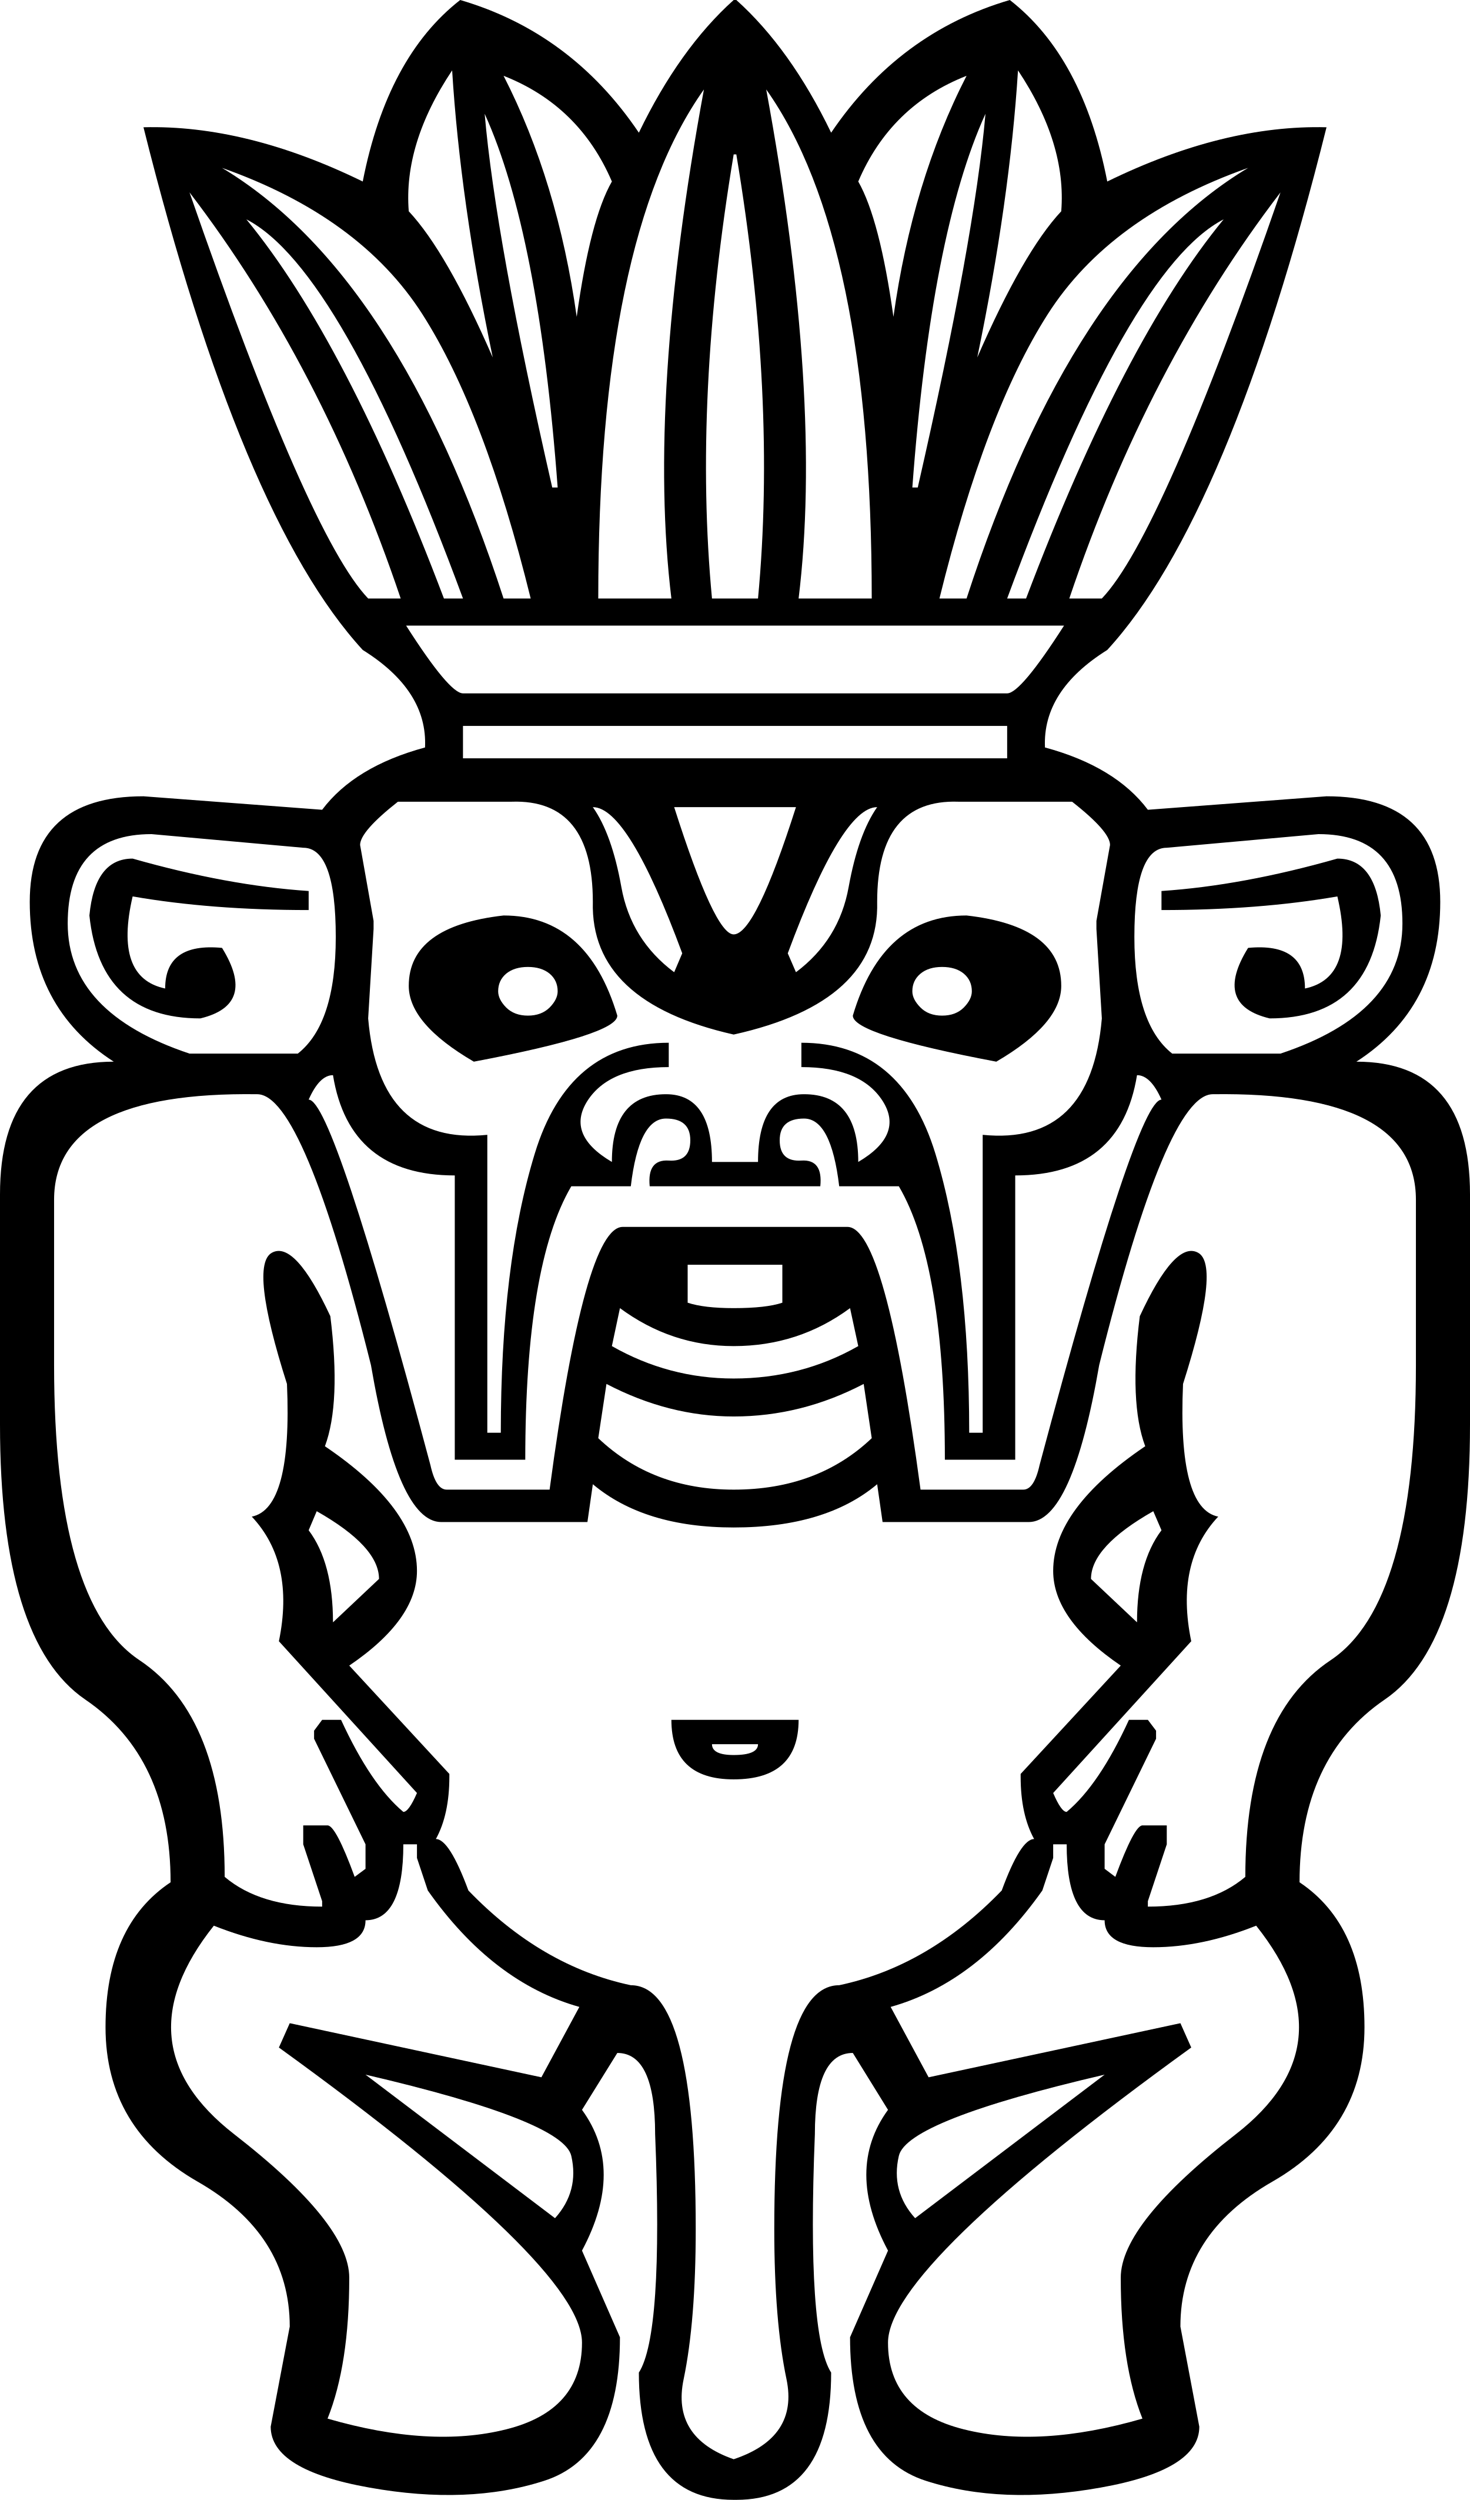 <?xml version='1.0' encoding ='UTF-8' standalone='yes'?>
<svg width='10.573' height='17.973' xmlns:inkscape='http://www.inkscape.org/namespaces/inkscape'>
<path style='fill:#000000; stroke:none' d=' M 3.252 0.506  Q 2.901 1.032 2.94 1.519  Q 3.213 1.811 3.544 2.57  Q 3.31 1.441 3.252 0.506  Z  M 3.622 0.545  Q 4.011 1.305 4.148 2.278  Q 4.245 1.577 4.401 1.305  Q 4.167 0.759 3.622 0.545  Z  M 4.303 4.303  L 4.829 4.303  Q 4.654 2.862 5.063 0.643  Q 4.303 1.714 4.303 4.303  Z  M 1.597 1.207  Q 2.862 1.967 3.622 4.303  L 3.817 4.303  Q 3.486 2.96 3.038 2.259  Q 2.59 1.558 1.597 1.207  Z  M 1.772 1.577  Q 2.492 2.453 3.193 4.303  L 3.33 4.303  Q 2.453 1.928 1.772 1.577  Z  M 1.363 1.383  Q 2.22 3.855 2.648 4.303  L 2.882 4.303  Q 2.317 2.629 1.363 1.383  Z  M 3.486 0.818  Q 3.563 1.714 3.972 3.505  L 4.011 3.505  Q 3.875 1.675 3.486 0.818  Z  M 4.264 5.803  Q 4.401 5.997 4.469 6.377  Q 4.537 6.757 4.849 6.99  L 4.907 6.854  Q 4.518 5.803 4.264 5.803  Z  M 2.181 6.095  L 1.09 5.997  Q 0.487 5.997 0.487 6.64  Q 0.487 7.283 1.363 7.575  L 2.142 7.575  Q 2.415 7.36 2.415 6.737  Q 2.415 6.095 2.181 6.095  Z  M 0.954 6.173  Q 1.636 6.367 2.22 6.406  L 2.22 6.543  Q 1.519 6.543 0.954 6.445  Q 0.818 7.029 1.188 7.107  Q 1.188 6.776 1.597 6.815  Q 1.85 7.224 1.441 7.322  Q 0.72 7.322 0.643 6.582  Q 0.682 6.173 0.954 6.173  Z  M 3.622 6.582  Q 4.225 6.582 4.44 7.302  Q 4.44 7.438 3.408 7.633  Q 2.94 7.36 2.94 7.088  Q 2.94 6.659 3.622 6.582  Z  M 2.278 10.865  L 2.22 11.002  Q 2.395 11.235 2.395 11.664  L 2.726 11.352  Q 2.726 11.119 2.278 10.865  Z  M 5.121 12.54  Q 5.121 12.618 5.277 12.618  L 5.277 12.54  L 5.121 12.54  Z  M 2.901 13.26  Q 2.901 13.806 2.629 13.806  Q 2.629 14 2.278 14  Q 1.928 14 1.538 13.845  Q 0.857 14.701 1.684 15.344  Q 2.512 15.987 2.512 16.376  Q 2.512 16.999 2.356 17.389  Q 3.096 17.603 3.641 17.466  Q 4.186 17.33 4.186 16.843  Q 4.186 16.298 2.006 14.721  L 2.084 14.546  L 3.894 14.935  L 4.167 14.429  Q 3.544 14.254 3.077 13.592  L 2.999 13.358  L 2.999 13.26  L 2.901 13.26  Z  M 2.629 14.916  L 3.992 15.948  Q 4.167 15.753 4.109 15.5  Q 4.05 15.247 2.629 14.916  Z  M 4.011 7.127  Q 4.011 7.049 3.953 7  Q 3.894 6.952 3.797 6.952  Q 3.7 6.952 3.641 7  Q 3.583 7.049 3.583 7.127  Q 3.583 7.185 3.641 7.244  Q 3.7 7.302 3.797 7.302  Q 3.894 7.302 3.953 7.244  Q 4.011 7.185 4.011 7.127  Z  M 5.296 0  Q 5.686 0.35 5.978 0.954  Q 6.465 0.234 7.263 0  Q 7.789 0.409 7.964 1.305  Q 8.801 0.896 9.541 0.915  Q 8.84 3.719 7.964 4.673  Q 7.497 4.965 7.516 5.374  Q 8.022 5.511 8.256 5.822  L 9.541 5.725  Q 10.359 5.725 10.359 6.484  Q 10.359 7.244 9.756 7.633  Q 10.573 7.633 10.573 8.587  L 10.573 10.242  Q 10.573 11.8 9.96 12.219  Q 9.347 12.637 9.347 13.533  Q 9.814 13.845 9.814 14.575  Q 9.814 15.305 9.152 15.685  Q 8.49 16.064 8.49 16.727  L 8.626 17.447  Q 8.626 17.759 7.915 17.885  Q 7.205 18.012 6.659 17.836  Q 6.114 17.661 6.114 16.804  L 6.387 16.181  Q 6.075 15.597 6.387 15.169  L 6.134 14.76  Q 5.861 14.76 5.861 15.344  Q 5.803 16.785 5.978 17.058  Q 5.978 17.973 5.296 17.973  L 5.277 17.973  Q 4.595 17.973 4.595 17.058  Q 4.771 16.785 4.712 15.344  Q 4.712 14.76 4.44 14.76  L 4.186 15.169  Q 4.498 15.597 4.186 16.181  L 4.459 16.804  Q 4.459 17.661 3.914 17.836  Q 3.369 18.012 2.658 17.885  Q 1.947 17.759 1.947 17.447  L 2.084 16.727  Q 2.084 16.064 1.421 15.685  Q 0.759 15.305 0.759 14.575  Q 0.759 13.845 1.227 13.533  Q 1.227 12.637 0.613 12.219  Q 0 11.8 0 10.242  L 0 8.587  Q 0 7.633 0.818 7.633  Q 0.214 7.244 0.214 6.484  Q 0.214 5.725 1.032 5.725  L 2.317 5.822  Q 2.551 5.511 3.057 5.374  Q 3.077 4.965 2.609 4.673  Q 1.733 3.719 1.032 0.915  Q 1.772 0.896 2.609 1.305  Q 2.785 0.409 3.31 0  Q 4.109 0.234 4.595 0.954  Q 4.887 0.35 5.277 0  L 5.296 0  Z  M 5.452 4.303  Q 5.588 2.862 5.296 1.11  L 5.277 1.11  Q 4.985 2.862 5.121 4.303  L 5.452 4.303  Z  M 7.244 4.985  Q 7.341 4.985 7.653 4.498  L 2.921 4.498  Q 3.232 4.985 3.33 4.985  L 7.244 4.985  Z  M 7.244 5.452  L 7.244 5.219  L 3.33 5.219  L 3.33 5.452  L 7.244 5.452  Z  M 5.277 6.718  Q 5.433 6.718 5.725 5.803  L 4.849 5.803  Q 5.141 6.718 5.277 6.718  Z  M 6.095 8.821  Q 6.367 8.821 6.621 10.71  L 7.36 10.71  Q 7.438 10.71 7.477 10.534  Q 8.178 7.906 8.354 7.906  Q 8.276 7.73 8.178 7.73  Q 8.061 8.451 7.302 8.451  L 7.302 10.495  L 6.796 10.495  Q 6.796 9.093 6.465 8.529  L 6.036 8.529  Q 5.978 8.042 5.783 8.042  Q 5.608 8.042 5.608 8.198  Q 5.608 8.354 5.764 8.344  Q 5.92 8.334 5.9 8.529  L 4.673 8.529  Q 4.654 8.334 4.81 8.344  Q 4.965 8.354 4.965 8.198  Q 4.965 8.042 4.79 8.042  Q 4.595 8.042 4.537 8.529  L 4.109 8.529  Q 3.778 9.093 3.778 10.495  L 3.271 10.495  L 3.271 8.451  Q 2.512 8.451 2.395 7.73  Q 2.298 7.73 2.22 7.906  Q 2.395 7.906 3.096 10.534  Q 3.135 10.71 3.213 10.71  L 3.953 10.71  Q 4.206 8.821 4.479 8.821  L 6.095 8.821  Z  M 5.452 8.354  Q 5.452 7.867 5.783 7.867  Q 6.173 7.867 6.173 8.354  Q 6.504 8.159 6.348 7.915  Q 6.192 7.672 5.764 7.672  L 5.764 7.497  Q 6.484 7.497 6.728 8.295  Q 6.971 9.093 6.971 10.301  L 7.068 10.301  L 7.068 8.159  Q 7.847 8.237 7.925 7.322  L 7.886 6.679  L 7.886 6.621  L 7.984 6.075  Q 7.984 5.978 7.711 5.764  L 6.893 5.764  Q 6.309 5.744 6.309 6.484  Q 6.328 7.205 5.277 7.438  Q 4.245 7.205 4.264 6.484  Q 4.264 5.744 3.68 5.764  L 2.862 5.764  Q 2.59 5.978 2.59 6.075  L 2.687 6.621  L 2.687 6.679  L 2.648 7.322  Q 2.726 8.237 3.505 8.159  L 3.505 10.301  L 3.602 10.301  Q 3.602 9.093 3.846 8.295  Q 4.089 7.497 4.81 7.497  L 4.81 7.672  Q 4.381 7.672 4.225 7.915  Q 4.07 8.159 4.401 8.354  Q 4.401 7.867 4.79 7.867  Q 5.121 7.867 5.121 8.354  L 5.452 8.354  Z  M 6.309 10.671  Q 5.939 10.982 5.277 10.982  Q 4.634 10.982 4.264 10.671  L 4.225 10.943  L 3.174 10.943  Q 2.862 10.943 2.668 9.814  Q 2.181 7.867 1.85 7.867  Q 0.389 7.847 0.389 8.626  L 0.389 9.814  Q 0.389 11.527 1.003 11.936  Q 1.616 12.345 1.616 13.494  Q 1.869 13.708 2.317 13.708  L 2.317 13.669  L 2.181 13.26  L 2.181 13.124  L 2.356 13.124  Q 2.415 13.124 2.551 13.494  L 2.629 13.436  L 2.629 13.26  L 2.259 12.501  L 2.259 12.443  L 2.317 12.365  L 2.453 12.365  Q 2.668 12.832 2.901 13.027  Q 2.94 13.027 2.999 12.891  L 2.006 11.8  Q 2.122 11.235 1.811 10.904  Q 2.103 10.846 2.064 9.95  Q 1.791 9.093 1.957 9.006  Q 2.122 8.918 2.376 9.463  Q 2.453 10.087 2.337 10.398  Q 2.999 10.846 2.999 11.294  Q 2.999 11.644 2.512 11.975  L 3.232 12.754  L 3.232 12.774  Q 3.232 13.046 3.135 13.222  Q 3.232 13.222 3.369 13.592  Q 3.894 14.137 4.537 14.273  Q 5.004 14.273 5.004 16.026  Q 5.004 16.688 4.917 17.106  Q 4.829 17.525 5.277 17.681  L 5.277 17.681  Q 5.744 17.525 5.657 17.106  Q 5.569 16.688 5.569 16.026  Q 5.569 14.273 6.036 14.273  Q 6.679 14.137 7.205 13.592  Q 7.341 13.222 7.438 13.222  Q 7.341 13.046 7.341 12.774  L 7.341 12.754  L 8.061 11.975  Q 7.575 11.644 7.575 11.294  Q 7.575 10.846 8.237 10.398  Q 8.12 10.087 8.198 9.463  Q 8.451 8.918 8.616 9.006  Q 8.782 9.093 8.509 9.95  Q 8.47 10.846 8.762 10.904  Q 8.451 11.235 8.568 11.8  L 7.575 12.891  Q 7.633 13.027 7.672 13.027  Q 7.906 12.832 8.12 12.365  L 8.256 12.365  L 8.315 12.443  L 8.315 12.501  L 7.945 13.26  L 7.945 13.436  L 8.022 13.494  Q 8.159 13.124 8.217 13.124  L 8.392 13.124  L 8.392 13.26  L 8.256 13.669  L 8.256 13.708  Q 8.704 13.708 8.957 13.494  Q 8.957 12.345 9.571 11.936  Q 10.184 11.527 10.184 9.814  L 10.184 8.626  Q 10.184 7.847 8.723 7.867  Q 8.392 7.867 7.906 9.814  Q 7.711 10.943 7.399 10.943  L 6.348 10.943  L 6.309 10.671  Z  M 5.627 9.093  L 4.946 9.093  L 4.946 9.366  Q 5.063 9.405 5.277 9.405  Q 5.511 9.405 5.627 9.366  L 5.627 9.093  Z  M 6.114 9.405  Q 5.744 9.678 5.277 9.678  Q 4.829 9.678 4.459 9.405  L 4.401 9.678  Q 4.81 9.911 5.277 9.911  Q 5.764 9.911 6.173 9.678  L 6.114 9.405  Z  M 6.212 9.95  Q 5.764 10.184 5.277 10.184  Q 4.81 10.184 4.362 9.95  L 4.303 10.34  Q 4.693 10.71 5.277 10.71  Q 5.881 10.71 6.27 10.34  L 6.212 9.95  Z  M 5.744 12.365  Q 5.744 12.793 5.277 12.793  Q 4.829 12.793 4.829 12.365  L 5.744 12.365  Z  M 6.562 7.127  Q 6.562 7.185 6.621 7.244  Q 6.679 7.302 6.776 7.302  Q 6.874 7.302 6.932 7.244  Q 6.99 7.185 6.99 7.127  Q 6.99 7.049 6.932 7  Q 6.874 6.952 6.776 6.952  Q 6.679 6.952 6.621 7  Q 6.562 7.049 6.562 7.127  Z  M 7.945 14.916  Q 6.523 15.247 6.465 15.5  Q 6.406 15.753 6.582 15.948  L 7.945 14.916  Z  M 7.575 13.26  L 7.575 13.358  L 7.497 13.592  Q 7.029 14.254 6.406 14.429  L 6.679 14.935  L 8.49 14.546  L 8.568 14.721  Q 6.387 16.298 6.387 16.843  Q 6.387 17.33 6.932 17.466  Q 7.477 17.603 8.217 17.389  Q 8.061 16.999 8.061 16.376  Q 8.061 15.987 8.889 15.344  Q 9.717 14.701 9.035 13.845  Q 8.646 14 8.295 14  Q 7.945 14 7.945 13.806  Q 7.672 13.806 7.672 13.26  L 7.575 13.26  Z  M 5.277 12.618  Q 5.452 12.618 5.452 12.54  L 5.277 12.54  L 5.277 12.618  Z  M 8.295 10.865  Q 7.847 11.119 7.847 11.352  L 8.178 11.664  Q 8.178 11.235 8.354 11.002  L 8.295 10.865  Z  M 6.952 6.582  Q 7.633 6.659 7.633 7.088  Q 7.633 7.36 7.166 7.633  Q 6.134 7.438 6.134 7.302  Q 6.348 6.582 6.952 6.582  Z  M 9.619 6.173  Q 9.892 6.173 9.931 6.582  Q 9.853 7.322 9.132 7.322  Q 8.723 7.224 8.977 6.815  Q 9.386 6.776 9.386 7.107  Q 9.756 7.029 9.619 6.445  Q 9.055 6.543 8.354 6.543  L 8.354 6.406  Q 8.938 6.367 9.619 6.173  Z  M 8.392 6.095  Q 8.159 6.095 8.159 6.737  Q 8.159 7.36 8.431 7.575  L 9.21 7.575  Q 10.087 7.283 10.087 6.64  Q 10.087 5.997 9.483 5.997  L 8.392 6.095  Z  M 6.309 5.803  Q 6.056 5.803 5.666 6.854  L 5.725 6.99  Q 6.036 6.757 6.104 6.377  Q 6.173 5.997 6.309 5.803  Z  M 7.088 0.818  Q 6.698 1.675 6.562 3.505  L 6.601 3.505  Q 7.01 1.714 7.088 0.818  Z  M 9.21 1.383  Q 8.256 2.629 7.691 4.303  L 7.925 4.303  Q 8.354 3.855 9.21 1.383  Z  M 8.801 1.577  Q 8.12 1.928 7.244 4.303  L 7.38 4.303  Q 8.081 2.453 8.801 1.577  Z  M 8.977 1.207  Q 7.984 1.558 7.536 2.259  Q 7.088 2.96 6.757 4.303  L 6.952 4.303  Q 7.711 1.967 8.977 1.207  Z  M 6.27 4.303  Q 6.27 1.714 5.511 0.643  Q 5.92 2.862 5.744 4.303  L 6.27 4.303  Z  M 6.952 0.545  Q 6.406 0.759 6.173 1.305  Q 6.328 1.577 6.426 2.278  Q 6.562 1.305 6.952 0.545  Z  M 7.322 0.506  Q 7.263 1.441 7.029 2.57  Q 7.36 1.811 7.633 1.519  Q 7.672 1.032 7.322 0.506  Z '/></svg>
